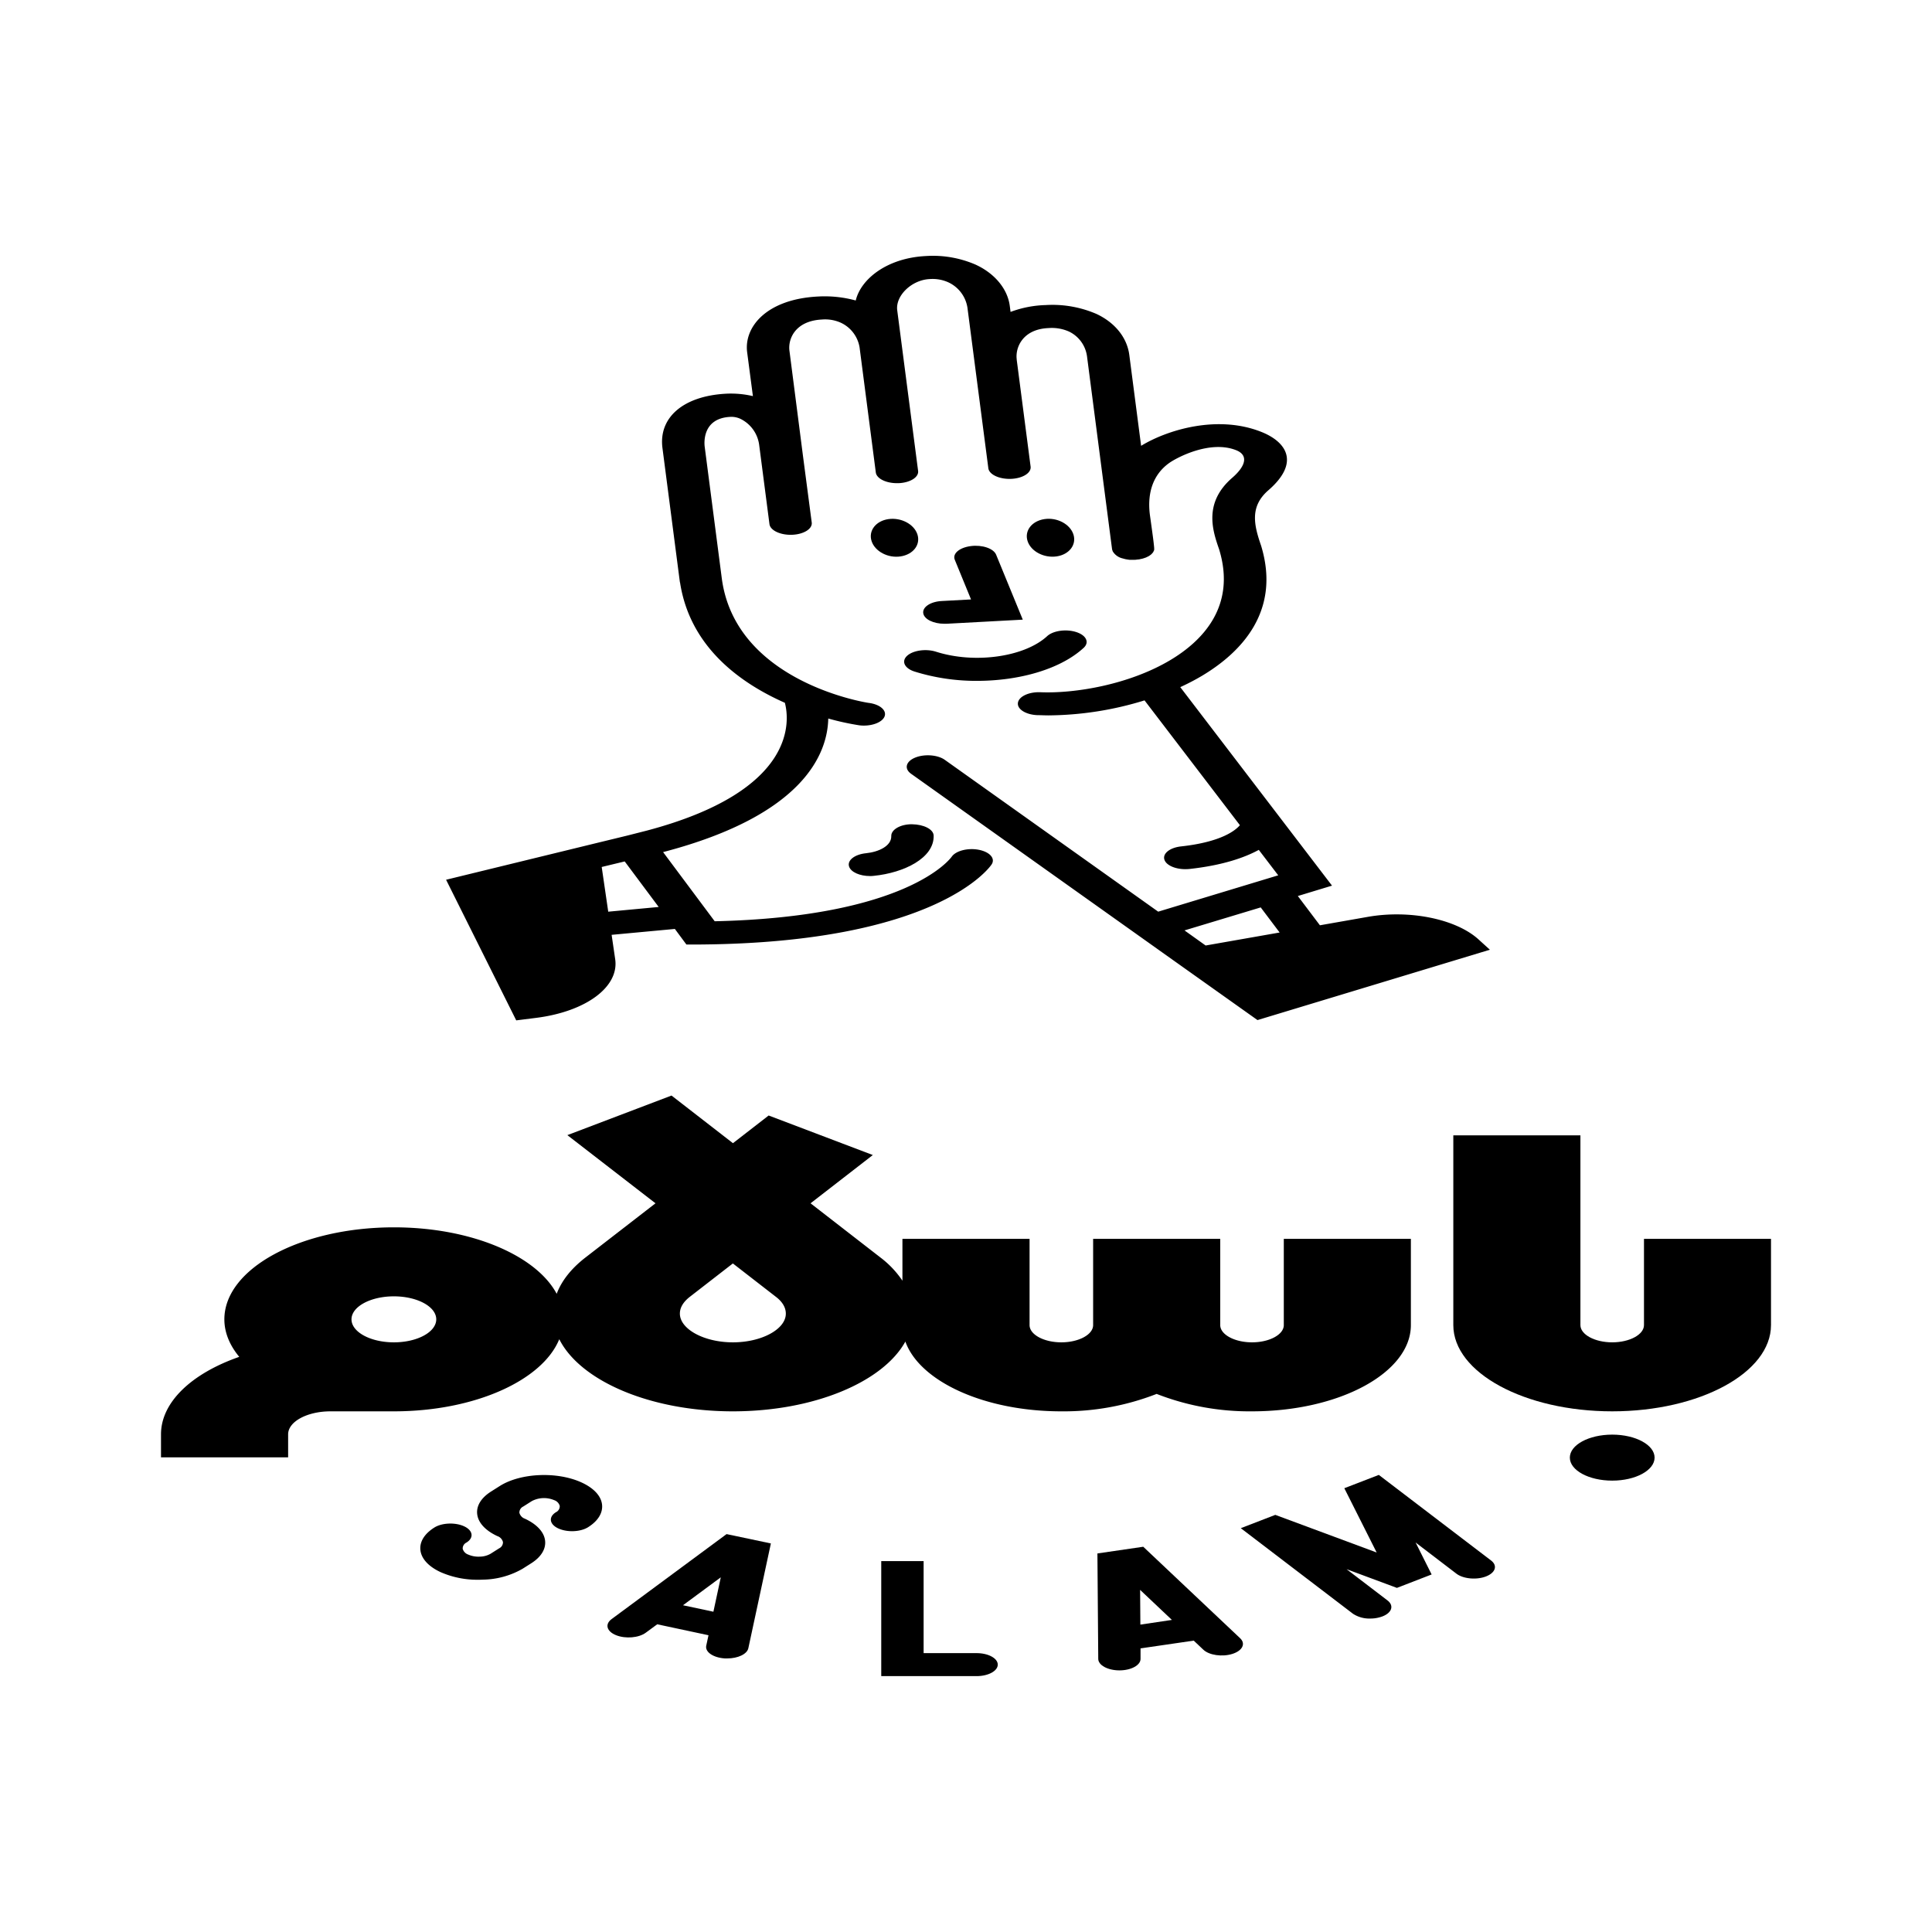 <svg xmlns="http://www.w3.org/2000/svg" viewBox="0 0 672 672"><g id="Layer_1" data-name="Layer 1"><path d="M301.26,296.77c-4,.4-6.66,2.49-5.92,4.66.65,1.93,3.75,3.28,7.24,3.28.44,0,.89,0,1.34-.07,10.53-1.05,21.06-6.2,20.83-14-.07-2.21-3.45-3.88-7.49-3.94s-7.31,1.86-7.25,4.07C310.12,294.28,305.55,296.34,301.26,296.77Z"/><path d="M309,180.56c-4.4.65-7,4.07-5.84,7.65s5.7,6,10.1,5.32,7-4.07,5.84-7.65S313.39,179.92,309,180.56Z"/><path d="M321.14,213.36c.37,2.06,3.58,3.6,7.32,3.6.25,0,.49,0,.74,0l26.55-1.43-9.27-22.59c-.88-2.16-4.82-3.51-8.79-3s-6.48,2.62-5.59,4.77l5.65,13.79-10,.54C323.69,209.2,320.74,211.16,321.14,213.36Z"/><path d="M315.51,228.11c-2.07,1.91-.9,4.36,2.61,5.48a72.11,72.11,0,0,0,21.73,3.23,78.67,78.67,0,0,0,10.84-.75c11.1-1.56,20.43-5.38,26.25-10.75,2.06-1.91.89-4.36-2.62-5.48s-8-.48-10.08,1.42c-7.9,7.28-25.23,9.71-38.64,5.43C322.09,225.57,317.57,226.21,315.51,228.11Z"/><path d="M514.43,326.9c-7.75-7.2-24-10.56-38.61-8l-16.72,2.94-7.68-10.18,11.89-3.61L410.53,239a80.08,80.08,0,0,0,7.39-3.84c13.35-7.93,27.79-22.22,20.72-45.37-2.48-7.18-4-13.58,2.52-19.25,11.16-9.68,6.21-16.77-2.13-20.19-15.38-6.28-33.07-.82-42.12,4.72l-4.11-31.62c-.78-6-4.93-11.19-11.37-14.23a38.57,38.57,0,0,0-17.71-3.11,37.77,37.77,0,0,0-12.22,2.38l-.27-2.07c-.77-5.92-5.2-11.29-11.86-14.36a37.28,37.28,0,0,0-17.37-3c-13.48.68-22.58,8-24.35,15.46a40.86,40.86,0,0,0-13.18-1.38c-17.68.91-25.75,10.45-24.59,19.4l2,15.24a33.54,33.54,0,0,0-9.69-.82c-14.6.89-23.15,8.3-21.77,18.88l5.93,45.66h0l.12.91a2.76,2.76,0,0,0,.08.27C240,225,257.39,237.55,273,244.45c1.56,5.94,4.53,30.53-48,44.45l-6.8,1.73-10.17,2.47h0L155.16,306l24.4,48.91,6.93-.87c17.34-2.19,28.9-10.77,27.49-20.4l-1.24-8.48,22-2.05,4,5.41,5.05,0c81.89-.7,100.36-26.71,101.1-27.82,1.4-2.06-.55-4.33-4.34-5.1s-8,.28-9.48,2.33c-.62.88-15.6,21-82.48,22.51l-17.95-24.06.69-.18c48.77-12.93,56.52-34.47,56.76-46.28a92.82,92.82,0,0,0,10.79,2.36,12.23,12.23,0,0,0,1.59.1c3.38,0,6.43-1.28,7.19-3.15.87-2.15-1.64-4.29-5.62-4.76-.46-.06-46.32-7.13-51-43.43l-5.93-45.66c-.13-1-1-9.78,8.71-10.37a7.42,7.42,0,0,1,3.71.67,11.79,11.79,0,0,1,6.52,9l3.59,27.62c.28,2.2,3.81,3.86,7.87,3.71s7.12-2.07,6.83-4.27l-3-22.82h0L274.59,122c-.54-4.1,2-10.39,11.28-10.86a13.37,13.37,0,0,1,6.52,1.08,11.52,11.52,0,0,1,6.63,8.85.14.14,0,0,0,0,.06l5.61,43.21c.28,2.11,3.51,3.72,7.35,3.72h.52c4.06-.15,7.12-2.06,6.84-4.27l-7.26-55.85c-.66-5.08,5-10.56,11.25-10.87a13.29,13.29,0,0,1,6.48,1.11,11.69,11.69,0,0,1,6.69,8.82l7.27,55.86c.28,2.2,3.82,3.85,7.87,3.7s7.12-2.06,6.83-4.27l-4.83-37.17a.76.76,0,0,1,0-.15c-.52-4,2-10.5,11.11-10.86a14.68,14.68,0,0,1,7,1.18A11.2,11.2,0,0,1,378.1,124l8.71,67.06a4.26,4.26,0,0,0,.15.47,2.25,2.25,0,0,0,.08.24,5.38,5.38,0,0,0,3.25,2.41l.49.13c.24.07.48.14.73.19s.5.09.76.13l.57.08.77,0c.19,0,.36,0,.55,0h.52c.23,0,.43,0,.65-.06l.72-.07c.24,0,.45-.09.67-.13s.47-.09.69-.15a6,6,0,0,0,.6-.19c.2-.07.42-.13.61-.21l.51-.25c.18-.09.36-.17.53-.27s.27-.2.41-.29.3-.22.42-.33a3,3,0,0,0,.3-.33,3.57,3.57,0,0,0,.31-.37,2.64,2.64,0,0,0,.18-.38,2.59,2.59,0,0,0,.17-.38,1.93,1.93,0,0,0,0-.42,1.86,1.86,0,0,0,0-.33c-.14-1.83-.71-5.88-1.12-8.84l-.37-2.64c-1-7.9,1.28-14.12,6.68-18,2.63-1.89,14.33-8.15,23.44-4.43,4,1.66,3.49,5.23-1.49,9.56-10.12,8.78-6.75,18.52-4.54,24.89,6.07,19.88-5.94,31.95-17.09,38.57-14.09,8.37-32.76,11.6-45,11.12-4.1-.18-7.6,1.48-7.9,3.69s2.74,4.12,6.8,4.28c1.24,0,2.49.08,3.76.08a115.59,115.59,0,0,0,33.48-5.22l33.17,43.41c-1.43,1.7-6.26,5.83-20.45,7.38-4,.44-6.58,2.55-5.77,4.72.7,1.89,3.78,3.2,7.22,3.2a14.41,14.41,0,0,0,1.46-.07c11.69-1.28,19.24-4,24.11-6.64l6.76,8.85-41.75,12.64-74.23-52.81c-2.47-1.76-7.1-2.1-10.33-.76s-3.86,3.85-1.39,5.61l82,58.32h0l5.49,3.91h0l33,23.44,80.83-24.47Zm-302.87-9.79-2.27-15.55,8-1.93,11.82,15.84ZM412,323.62l26.51-8,6.58,8.73-25.74,4.52Z"/><path d="M367.52,193.53c4.4-.65,7-4.07,5.84-7.65s-5.7-6-10.1-5.32-7,4.07-5.84,7.65S363.12,194.17,367.52,193.53Z"/><path d="M339.68,575H321.26V543H306.52v40h33.16c4.07,0,7.37-1.79,7.37-4S343.75,575,339.68,575Z"/><path d="M166.4,549.48a31.78,31.78,0,0,1-13.15-2.65c-4.11-1.91-6.6-4.57-7-7.5s1.29-5.78,4.81-8c2.65-1.68,7.3-1.87,10.39-.43s3.45,4,.8,5.64a2.28,2.28,0,0,0-1.31,2.18,3,3,0,0,0,1.92,2,8.86,8.86,0,0,0,4,.72,7.75,7.75,0,0,0,3.77-1l3-1.9a2.3,2.3,0,0,0,1.31-2.18A2.94,2.94,0,0,0,173,534.3c-4.11-1.91-6.6-4.58-7-7.51s1.29-5.77,4.81-8l3-1.9c7.28-4.61,20.1-5.14,28.58-1.2,4.11,1.91,6.61,4.57,7,7.5s-1.3,5.78-4.82,8c-2.65,1.68-7.29,1.87-10.39.43s-3.45-4-.8-5.64a2.28,2.28,0,0,0,1.31-2.18,2.93,2.93,0,0,0-1.92-2,9.09,9.09,0,0,0-7.79.32l-3,1.9a2.31,2.31,0,0,0-1.32,2.18,3,3,0,0,0,1.92,2.05c4.11,1.91,6.61,4.58,7,7.51s-1.3,5.77-4.82,8l-3,1.9A28.48,28.48,0,0,1,168,549.44C167.47,549.47,166.93,549.48,166.4,549.48Z"/><path d="M518.59,542.75l-39-29.74-12,4.63L478.84,540l-35.26-13.09-12,4.63,39,29.75a10.31,10.31,0,0,0,6,1.68,12,12,0,0,0,4.26-.74c3.32-1.28,4.1-3.78,1.74-5.58l-14.21-10.85,17.51,6.51,12.08-4.67-5.57-11.11,14.21,10.85c2.36,1.8,7,2.22,10.28.94S521,544.55,518.59,542.75Z"/><path d="M431.35,569.82,397.65,538l-15.94,2.33L382,577c0,2.2,3.31,4,7.37,4h0c4.07,0,7.36-1.8,7.34-4l0-3.65,18.5-2.7,3.35,3.16c2,1.91,6.53,2.57,10.06,1.47S433.38,571.73,431.35,569.82Zm-34.7-4.74L396.56,553l11.06,10.45Z"/><path d="M252.72,533.6l-40,29.57c-2.41,1.79-1.7,4.29,1.58,5.6s7.89.92,10.3-.86l4-2.94,17.83,3.81-.78,3.62c-.48,2.2,2.42,4.18,6.46,4.44l.87,0c3.68,0,6.87-1.5,7.31-3.54l7.84-36.45Zm-4.58,27-10.58-2.25,13.15-9.72Z"/><path d="M571.82,430.9v30c0,3.31-5,6-11.05,6s-11.06-2.69-11.06-6v-66H505.5v66c0,16.54,24.79,30,55.27,30S616,477.44,616,460.9v-30Z"/><path d="M446.54,460.9c0,3.31-5,6-11.05,6s-11.06-2.69-11.06-6v-30H380.22v30c0,3.31-5,6-11.06,6s-11.05-2.69-11.05-6v-30H313.89v14.56a33.82,33.82,0,0,0-7.64-8.06l-24.32-18.86,21.66-16.79L267.36,388l-12.42,9.63-21.37-16.57-36.23,13.77L228,418.54,203.63,437.4c-4.95,3.83-8.3,8.11-10,12.62-7.11-13.34-29.77-23.12-56.59-23.12-32.51,0-59,14.35-59,32,0,4.65,1.88,9.06,5.18,13.05C66.87,477.64,56,487.58,56,498.9v8h44.22v-8c0-4.42,6.61-8,14.74-8H137c28.13,0,51.68-10.76,57.53-25.09,7.24,14.43,31.53,25.09,60.38,25.09,28.31,0,52.26-10.25,60-24.27,4.95,13.81,27.37,24.27,54.23,24.27a88.85,88.85,0,0,0,33.17-6.06,88.76,88.76,0,0,0,33.16,6.06c30.47,0,55.27-13.46,55.27-30v-30H446.54ZM137,466.9c-8.13,0-14.74-3.59-14.74-8s6.61-8,14.74-8,14.74,3.58,14.74,8S145.15,466.9,137,466.9Zm117.91,0c-10,0-18.43-4.58-18.43-10,0-2.07,1.16-4,3.34-5.74l15.09-11.7L270,451.16c2.18,1.69,3.33,3.67,3.33,5.74C273.36,462.32,264.92,466.9,254.94,466.9Z"/><path d="M560.77,499c-8.14,0-14.74,3.58-14.74,8s6.6,8,14.74,8,14.74-3.59,14.74-8S568.91,499,560.77,499Z"/></g></svg>
